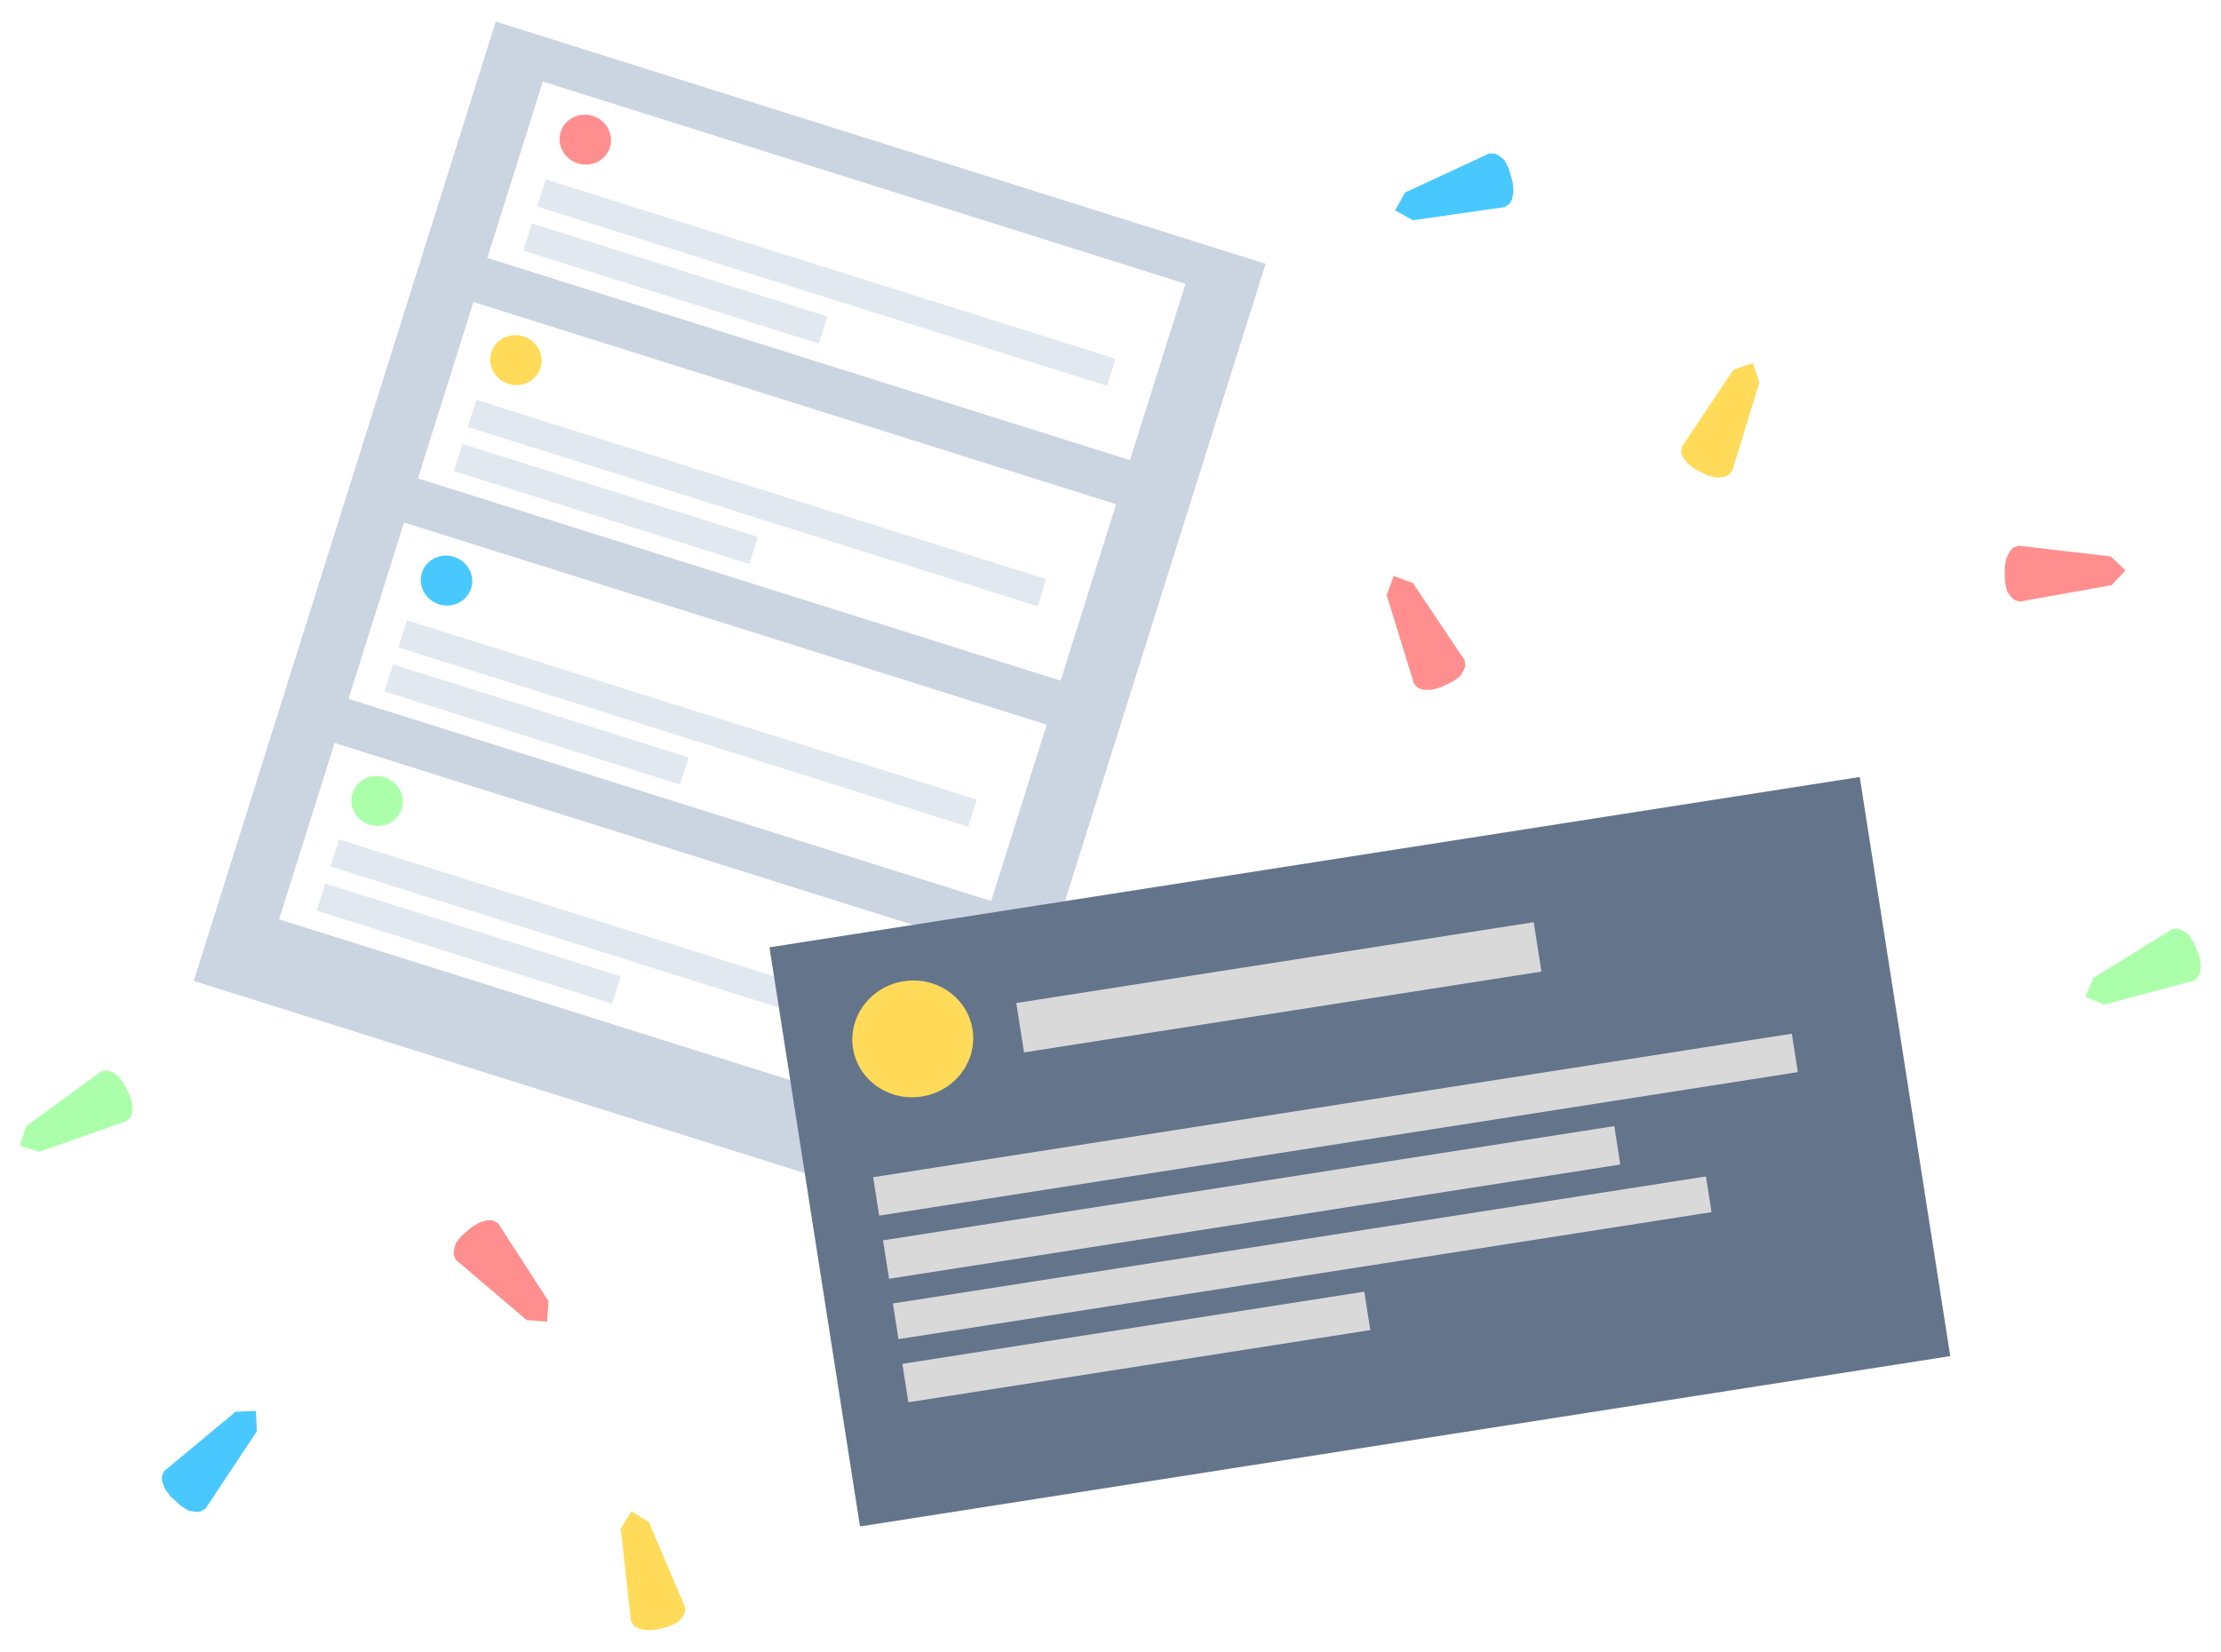<svg width="488" height="363" viewBox="0 0 488 363" fill="none" xmlns="http://www.w3.org/2000/svg">
<g filter="url(#filter0_d_347_141)">
<rect x="108.929" y="0.741" width="177.34" height="221.034" transform="rotate(17.47 108.929 0.741)" fill="#CBD5E1"/>
</g>
<rect x="73.528" y="163.282" width="148.034" height="40.636" transform="rotate(17.47 73.528 163.282)" fill="white"/>
<rect x="119.276" y="17.926" width="148.034" height="40.636" transform="rotate(17.47 119.276 17.926)" fill="white"/>
<rect x="104.026" y="66.377" width="148.034" height="40.636" transform="rotate(17.47 104.026 66.377)" fill="white"/>
<rect x="88.777" y="114.829" width="148.034" height="40.636" transform="rotate(17.47 88.777 114.829)" fill="white"/>
<ellipse cx="128.605" cy="30.694" rx="5.672" ry="5.47" transform="rotate(17.47 128.605 30.694)" fill="#FF8F8F"/>
<rect x="119.911" y="39.427" width="131.265" height="6.252" transform="rotate(17.47 119.911 39.427)" fill="#E2E8F0"/>
<rect x="116.861" y="49.116" width="68.063" height="6.252" transform="rotate(17.47 116.861 49.116)" fill="#E2E8F0"/>
<ellipse cx="113.356" cy="79.145" rx="5.672" ry="5.47" transform="rotate(17.47 113.356 79.145)" fill="#FFDB59"/>
<rect x="104.661" y="87.878" width="131.265" height="6.252" transform="rotate(17.47 104.661 87.878)" fill="#E2E8F0"/>
<rect x="101.612" y="97.569" width="68.063" height="6.252" transform="rotate(17.47 101.612 97.569)" fill="#E2E8F0"/>
<ellipse cx="98.107" cy="127.597" rx="5.672" ry="5.47" transform="rotate(17.47 98.107 127.597)" fill="#48C8FF"/>
<rect x="89.412" y="136.33" width="131.265" height="6.252" transform="rotate(17.47 89.412 136.33)" fill="#E2E8F0"/>
<rect x="86.362" y="146.02" width="68.063" height="6.252" transform="rotate(17.47 86.362 146.02)" fill="#E2E8F0"/>
<rect x="74.506" y="184.481" width="131.265" height="6.252" transform="rotate(17.47 74.506 184.481)" fill="#E2E8F0"/>
<rect x="71.456" y="194.172" width="68.063" height="6.252" transform="rotate(17.47 71.456 194.172)" fill="#E2E8F0"/>
<ellipse cx="82.857" cy="176.049" rx="5.672" ry="5.47" transform="rotate(17.47 82.857 176.049)" fill="#ACFFAA"/>
<g filter="url(#filter1_d_347_141)">
<rect x="169.07" y="204.199" width="242.46" height="128.821" transform="rotate(-8.882 169.07 204.199)" fill="#64748B"/>
</g>
<ellipse cx="200.556" cy="228.321" rx="13.294" ry="12.821" transform="rotate(-8.882 200.556 228.321)" fill="#FFDB59"/>
<rect x="223.304" y="220.441" width="115.066" height="10.989" transform="rotate(-8.882 223.304 220.441)" fill="#D9D9D9"/>
<rect x="198.262" y="299.742" width="102.737" height="8.547" transform="rotate(-8.882 198.262 299.742)" fill="#D9D9D9"/>
<rect x="191.852" y="258.726" width="204.3" height="8.547" transform="rotate(-8.882 191.852 258.726)" fill="#D9D9D9"/>
<rect x="194.021" y="272.6" width="162.618" height="8.547" transform="rotate(-8.882 194.021 272.6)" fill="#D9D9D9"/>
<rect x="196.189" y="286.473" width="180.817" height="7.937" transform="rotate(-8.882 196.189 286.473)" fill="#D9D9D9"/>
<g filter="url(#filter2_d_347_141)">
<path d="M304.688 128.792L306.226 124.584L310.433 126.123L321.816 143.103L321.958 144.347L321.573 145.399L320.83 146.618L319.201 147.811L317.765 148.479L316.328 149.146L314.366 149.621L312.595 149.57L311.543 149.186L310.684 148.275L304.688 128.792Z" fill="#FF8F8F"/>
</g>
<g filter="url(#filter3_d_347_141)">
<path d="M463.786 120.285L467.019 123.387L463.918 126.62L443.792 130.207L442.596 129.835L441.788 129.06L440.972 127.889L440.534 125.917L440.502 124.334L440.469 122.75L440.823 120.762L441.582 119.162L442.358 118.354L443.537 117.933L463.786 120.285Z" fill="#FF8F8F"/>
</g>
<g filter="url(#filter4_d_347_141)">
<path d="M51.756 308.28L56.232 308.081L56.431 312.557L45.135 329.595L44.041 330.204L42.922 330.254L41.511 330.036L39.783 328.992L38.614 327.923L37.446 326.853L36.252 325.225L35.618 323.571L35.569 322.452L36.078 321.308L51.756 308.28Z" fill="#48C8FF"/>
</g>
<g filter="url(#filter5_d_347_141)">
<path d="M136.4 334.017L138.698 330.171L142.544 332.469L150.551 351.278L150.457 352.527L149.882 353.489L148.924 354.547L147.101 355.415L145.565 355.802L144.029 356.189L142.012 356.288L140.283 355.908L139.321 355.333L138.647 354.278L136.4 334.017Z" fill="#FFDB59"/>
</g>
<g filter="url(#filter6_d_347_141)">
<path d="M8.641 251.158L4.373 249.795L5.736 245.527L22.232 233.453L23.469 233.26L24.536 233.601L25.785 234.294L27.044 235.872L27.771 237.279L28.497 238.687L29.053 240.628L29.075 242.399L28.734 243.466L27.86 244.363L8.641 251.158Z" fill="#ACFFAA"/>
</g>
<g filter="url(#filter7_d_347_141)">
<path d="M462.392 218.792L458.243 217.103L459.933 212.953L477.315 202.194L478.564 202.098L479.601 202.521L480.792 203.308L481.926 204.979L482.541 206.439L483.155 207.899L483.559 209.877L483.444 211.644L483.022 212.682L482.08 213.508L462.392 218.792Z" fill="#ACFFAA"/>
</g>
<g filter="url(#filter8_d_347_141)">
<path d="M120.532 283.992L120.196 288.459L115.729 288.124L100.157 274.879L99.682 273.721L99.766 272.604L100.15 271.229L101.393 269.637L102.594 268.604L103.794 267.571L105.554 266.58L107.271 266.148L108.388 266.231L109.463 266.874L120.532 283.992Z" fill="#FF8F8F"/>
</g>
<g filter="url(#filter9_d_347_141)">
<path d="M380.885 79.25L385.12 77.79L386.58 82.026L380.581 101.568L379.704 102.463L378.645 102.828L377.23 103.019L375.277 102.508L373.853 101.814L372.429 101.12L370.823 99.896L369.746 98.491L369.381 97.432L369.545 96.19L380.885 79.25Z" fill="#FFDB59"/>
</g>
<g filter="url(#filter10_d_347_141)">
<path d="M310.461 46.407L306.544 44.234L308.717 40.316L327.259 31.709L328.51 31.763L329.489 32.306L330.578 33.23L331.504 35.024L331.94 36.547L332.376 38.07L332.541 40.082L332.216 41.823L331.672 42.802L330.639 43.51L310.461 46.407Z" fill="#48C8FF"/>
</g>
<defs>
<filter id="filter0_d_347_141" x="38.572" y="0.741" width="243.517" height="272.078" filterUnits="userSpaceOnUse" color-interpolation-filters="sRGB">
<feFlood flood-opacity="0" result="BackgroundImageFix"/>
<feColorMatrix in="SourceAlpha" type="matrix" values="0 0 0 0 0 0 0 0 0 0 0 0 0 0 0 0 0 0 127 0" result="hardAlpha"/>
<feOffset dy="4"/>
<feGaussianBlur stdDeviation="2"/>
<feComposite in2="hardAlpha" operator="out"/>
<feColorMatrix type="matrix" values="0 0 0 0 0 0 0 0 0 0 0 0 0 0 0 0 0 0 0.25 0"/>
<feBlend mode="normal" in2="BackgroundImageFix" result="effect1_dropShadow_347_141"/>
<feBlend mode="normal" in="SourceGraphic" in2="effect1_dropShadow_347_141" result="shape"/>
</filter>
<filter id="filter1_d_347_141" x="165.07" y="166.762" width="267.443" height="172.713" filterUnits="userSpaceOnUse" color-interpolation-filters="sRGB">
<feFlood flood-opacity="0" result="BackgroundImageFix"/>
<feColorMatrix in="SourceAlpha" type="matrix" values="0 0 0 0 0 0 0 0 0 0 0 0 0 0 0 0 0 0 127 0" result="hardAlpha"/>
<feOffset dy="4"/>
<feGaussianBlur stdDeviation="2"/>
<feComposite in2="hardAlpha" operator="out"/>
<feColorMatrix type="matrix" values="0 0 0 0 0 0 0 0 0 0 0 0 0 0 0 0 0 0 0.25 0"/>
<feBlend mode="normal" in2="BackgroundImageFix" result="effect1_dropShadow_347_141"/>
<feBlend mode="normal" in="SourceGraphic" in2="effect1_dropShadow_347_141" result="shape"/>
</filter>
<filter id="filter2_d_347_141" x="300.688" y="122.584" width="25.27" height="33.037" filterUnits="userSpaceOnUse" color-interpolation-filters="sRGB">
<feFlood flood-opacity="0" result="BackgroundImageFix"/>
<feColorMatrix in="SourceAlpha" type="matrix" values="0 0 0 0 0 0 0 0 0 0 0 0 0 0 0 0 0 0 127 0" result="hardAlpha"/>
<feOffset dy="2"/>
<feGaussianBlur stdDeviation="2"/>
<feComposite in2="hardAlpha" operator="out"/>
<feColorMatrix type="matrix" values="0 0 0 0 0 0 0 0 0 0 0 0 0 0 0 0 0 0 0.25 0"/>
<feBlend mode="normal" in2="BackgroundImageFix" result="effect1_dropShadow_347_141"/>
<feBlend mode="normal" in="SourceGraphic" in2="effect1_dropShadow_347_141" result="shape"/>
</filter>
<filter id="filter3_d_347_141" x="436.469" y="115.934" width="34.55" height="20.273" filterUnits="userSpaceOnUse" color-interpolation-filters="sRGB">
<feFlood flood-opacity="0" result="BackgroundImageFix"/>
<feColorMatrix in="SourceAlpha" type="matrix" values="0 0 0 0 0 0 0 0 0 0 0 0 0 0 0 0 0 0 127 0" result="hardAlpha"/>
<feOffset dy="2"/>
<feGaussianBlur stdDeviation="2"/>
<feComposite in2="hardAlpha" operator="out"/>
<feColorMatrix type="matrix" values="0 0 0 0 0 0 0 0 0 0 0 0 0 0 0 0 0 0 0.25 0"/>
<feBlend mode="normal" in2="BackgroundImageFix" result="effect1_dropShadow_347_141"/>
<feBlend mode="normal" in="SourceGraphic" in2="effect1_dropShadow_347_141" result="shape"/>
</filter>
<filter id="filter4_d_347_141" x="31.569" y="306.081" width="28.862" height="30.173" filterUnits="userSpaceOnUse" color-interpolation-filters="sRGB">
<feFlood flood-opacity="0" result="BackgroundImageFix"/>
<feColorMatrix in="SourceAlpha" type="matrix" values="0 0 0 0 0 0 0 0 0 0 0 0 0 0 0 0 0 0 127 0" result="hardAlpha"/>
<feOffset dy="2"/>
<feGaussianBlur stdDeviation="2"/>
<feComposite in2="hardAlpha" operator="out"/>
<feColorMatrix type="matrix" values="0 0 0 0 0 0 0 0 0 0 0 0 0 0 0 0 0 0 0.25 0"/>
<feBlend mode="normal" in2="BackgroundImageFix" result="effect1_dropShadow_347_141"/>
<feBlend mode="normal" in="SourceGraphic" in2="effect1_dropShadow_347_141" result="shape"/>
</filter>
<filter id="filter5_d_347_141" x="132.4" y="328.171" width="22.151" height="34.117" filterUnits="userSpaceOnUse" color-interpolation-filters="sRGB">
<feFlood flood-opacity="0" result="BackgroundImageFix"/>
<feColorMatrix in="SourceAlpha" type="matrix" values="0 0 0 0 0 0 0 0 0 0 0 0 0 0 0 0 0 0 127 0" result="hardAlpha"/>
<feOffset dy="2"/>
<feGaussianBlur stdDeviation="2"/>
<feComposite in2="hardAlpha" operator="out"/>
<feColorMatrix type="matrix" values="0 0 0 0 0 0 0 0 0 0 0 0 0 0 0 0 0 0 0.25 0"/>
<feBlend mode="normal" in2="BackgroundImageFix" result="effect1_dropShadow_347_141"/>
<feBlend mode="normal" in="SourceGraphic" in2="effect1_dropShadow_347_141" result="shape"/>
</filter>
<filter id="filter6_d_347_141" x="0.373" y="231.26" width="32.702" height="25.898" filterUnits="userSpaceOnUse" color-interpolation-filters="sRGB">
<feFlood flood-opacity="0" result="BackgroundImageFix"/>
<feColorMatrix in="SourceAlpha" type="matrix" values="0 0 0 0 0 0 0 0 0 0 0 0 0 0 0 0 0 0 127 0" result="hardAlpha"/>
<feOffset dy="2"/>
<feGaussianBlur stdDeviation="2"/>
<feComposite in2="hardAlpha" operator="out"/>
<feColorMatrix type="matrix" values="0 0 0 0 0 0 0 0 0 0 0 0 0 0 0 0 0 0 0.25 0"/>
<feBlend mode="normal" in2="BackgroundImageFix" result="effect1_dropShadow_347_141"/>
<feBlend mode="normal" in="SourceGraphic" in2="effect1_dropShadow_347_141" result="shape"/>
</filter>
<filter id="filter7_d_347_141" x="454.243" y="200.098" width="33.316" height="24.694" filterUnits="userSpaceOnUse" color-interpolation-filters="sRGB">
<feFlood flood-opacity="0" result="BackgroundImageFix"/>
<feColorMatrix in="SourceAlpha" type="matrix" values="0 0 0 0 0 0 0 0 0 0 0 0 0 0 0 0 0 0 127 0" result="hardAlpha"/>
<feOffset dy="2"/>
<feGaussianBlur stdDeviation="2"/>
<feComposite in2="hardAlpha" operator="out"/>
<feColorMatrix type="matrix" values="0 0 0 0 0 0 0 0 0 0 0 0 0 0 0 0 0 0 0.25 0"/>
<feBlend mode="normal" in2="BackgroundImageFix" result="effect1_dropShadow_347_141"/>
<feBlend mode="normal" in="SourceGraphic" in2="effect1_dropShadow_347_141" result="shape"/>
</filter>
<filter id="filter8_d_347_141" x="95.682" y="264.147" width="28.85" height="30.311" filterUnits="userSpaceOnUse" color-interpolation-filters="sRGB">
<feFlood flood-opacity="0" result="BackgroundImageFix"/>
<feColorMatrix in="SourceAlpha" type="matrix" values="0 0 0 0 0 0 0 0 0 0 0 0 0 0 0 0 0 0 127 0" result="hardAlpha"/>
<feOffset dy="2"/>
<feGaussianBlur stdDeviation="2"/>
<feComposite in2="hardAlpha" operator="out"/>
<feColorMatrix type="matrix" values="0 0 0 0 0 0 0 0 0 0 0 0 0 0 0 0 0 0 0.25 0"/>
<feBlend mode="normal" in2="BackgroundImageFix" result="effect1_dropShadow_347_141"/>
<feBlend mode="normal" in="SourceGraphic" in2="effect1_dropShadow_347_141" result="shape"/>
</filter>
<filter id="filter9_d_347_141" x="365.381" y="75.79" width="25.199" height="33.229" filterUnits="userSpaceOnUse" color-interpolation-filters="sRGB">
<feFlood flood-opacity="0" result="BackgroundImageFix"/>
<feColorMatrix in="SourceAlpha" type="matrix" values="0 0 0 0 0 0 0 0 0 0 0 0 0 0 0 0 0 0 127 0" result="hardAlpha"/>
<feOffset dy="2"/>
<feGaussianBlur stdDeviation="2"/>
<feComposite in2="hardAlpha" operator="out"/>
<feColorMatrix type="matrix" values="0 0 0 0 0 0 0 0 0 0 0 0 0 0 0 0 0 0 0.25 0"/>
<feBlend mode="normal" in2="BackgroundImageFix" result="effect1_dropShadow_347_141"/>
<feBlend mode="normal" in="SourceGraphic" in2="effect1_dropShadow_347_141" result="shape"/>
</filter>
<filter id="filter10_d_347_141" x="302.544" y="29.709" width="33.997" height="22.698" filterUnits="userSpaceOnUse" color-interpolation-filters="sRGB">
<feFlood flood-opacity="0" result="BackgroundImageFix"/>
<feColorMatrix in="SourceAlpha" type="matrix" values="0 0 0 0 0 0 0 0 0 0 0 0 0 0 0 0 0 0 127 0" result="hardAlpha"/>
<feOffset dy="2"/>
<feGaussianBlur stdDeviation="2"/>
<feComposite in2="hardAlpha" operator="out"/>
<feColorMatrix type="matrix" values="0 0 0 0 0 0 0 0 0 0 0 0 0 0 0 0 0 0 0.25 0"/>
<feBlend mode="normal" in2="BackgroundImageFix" result="effect1_dropShadow_347_141"/>
<feBlend mode="normal" in="SourceGraphic" in2="effect1_dropShadow_347_141" result="shape"/>
</filter>
</defs>
</svg>

